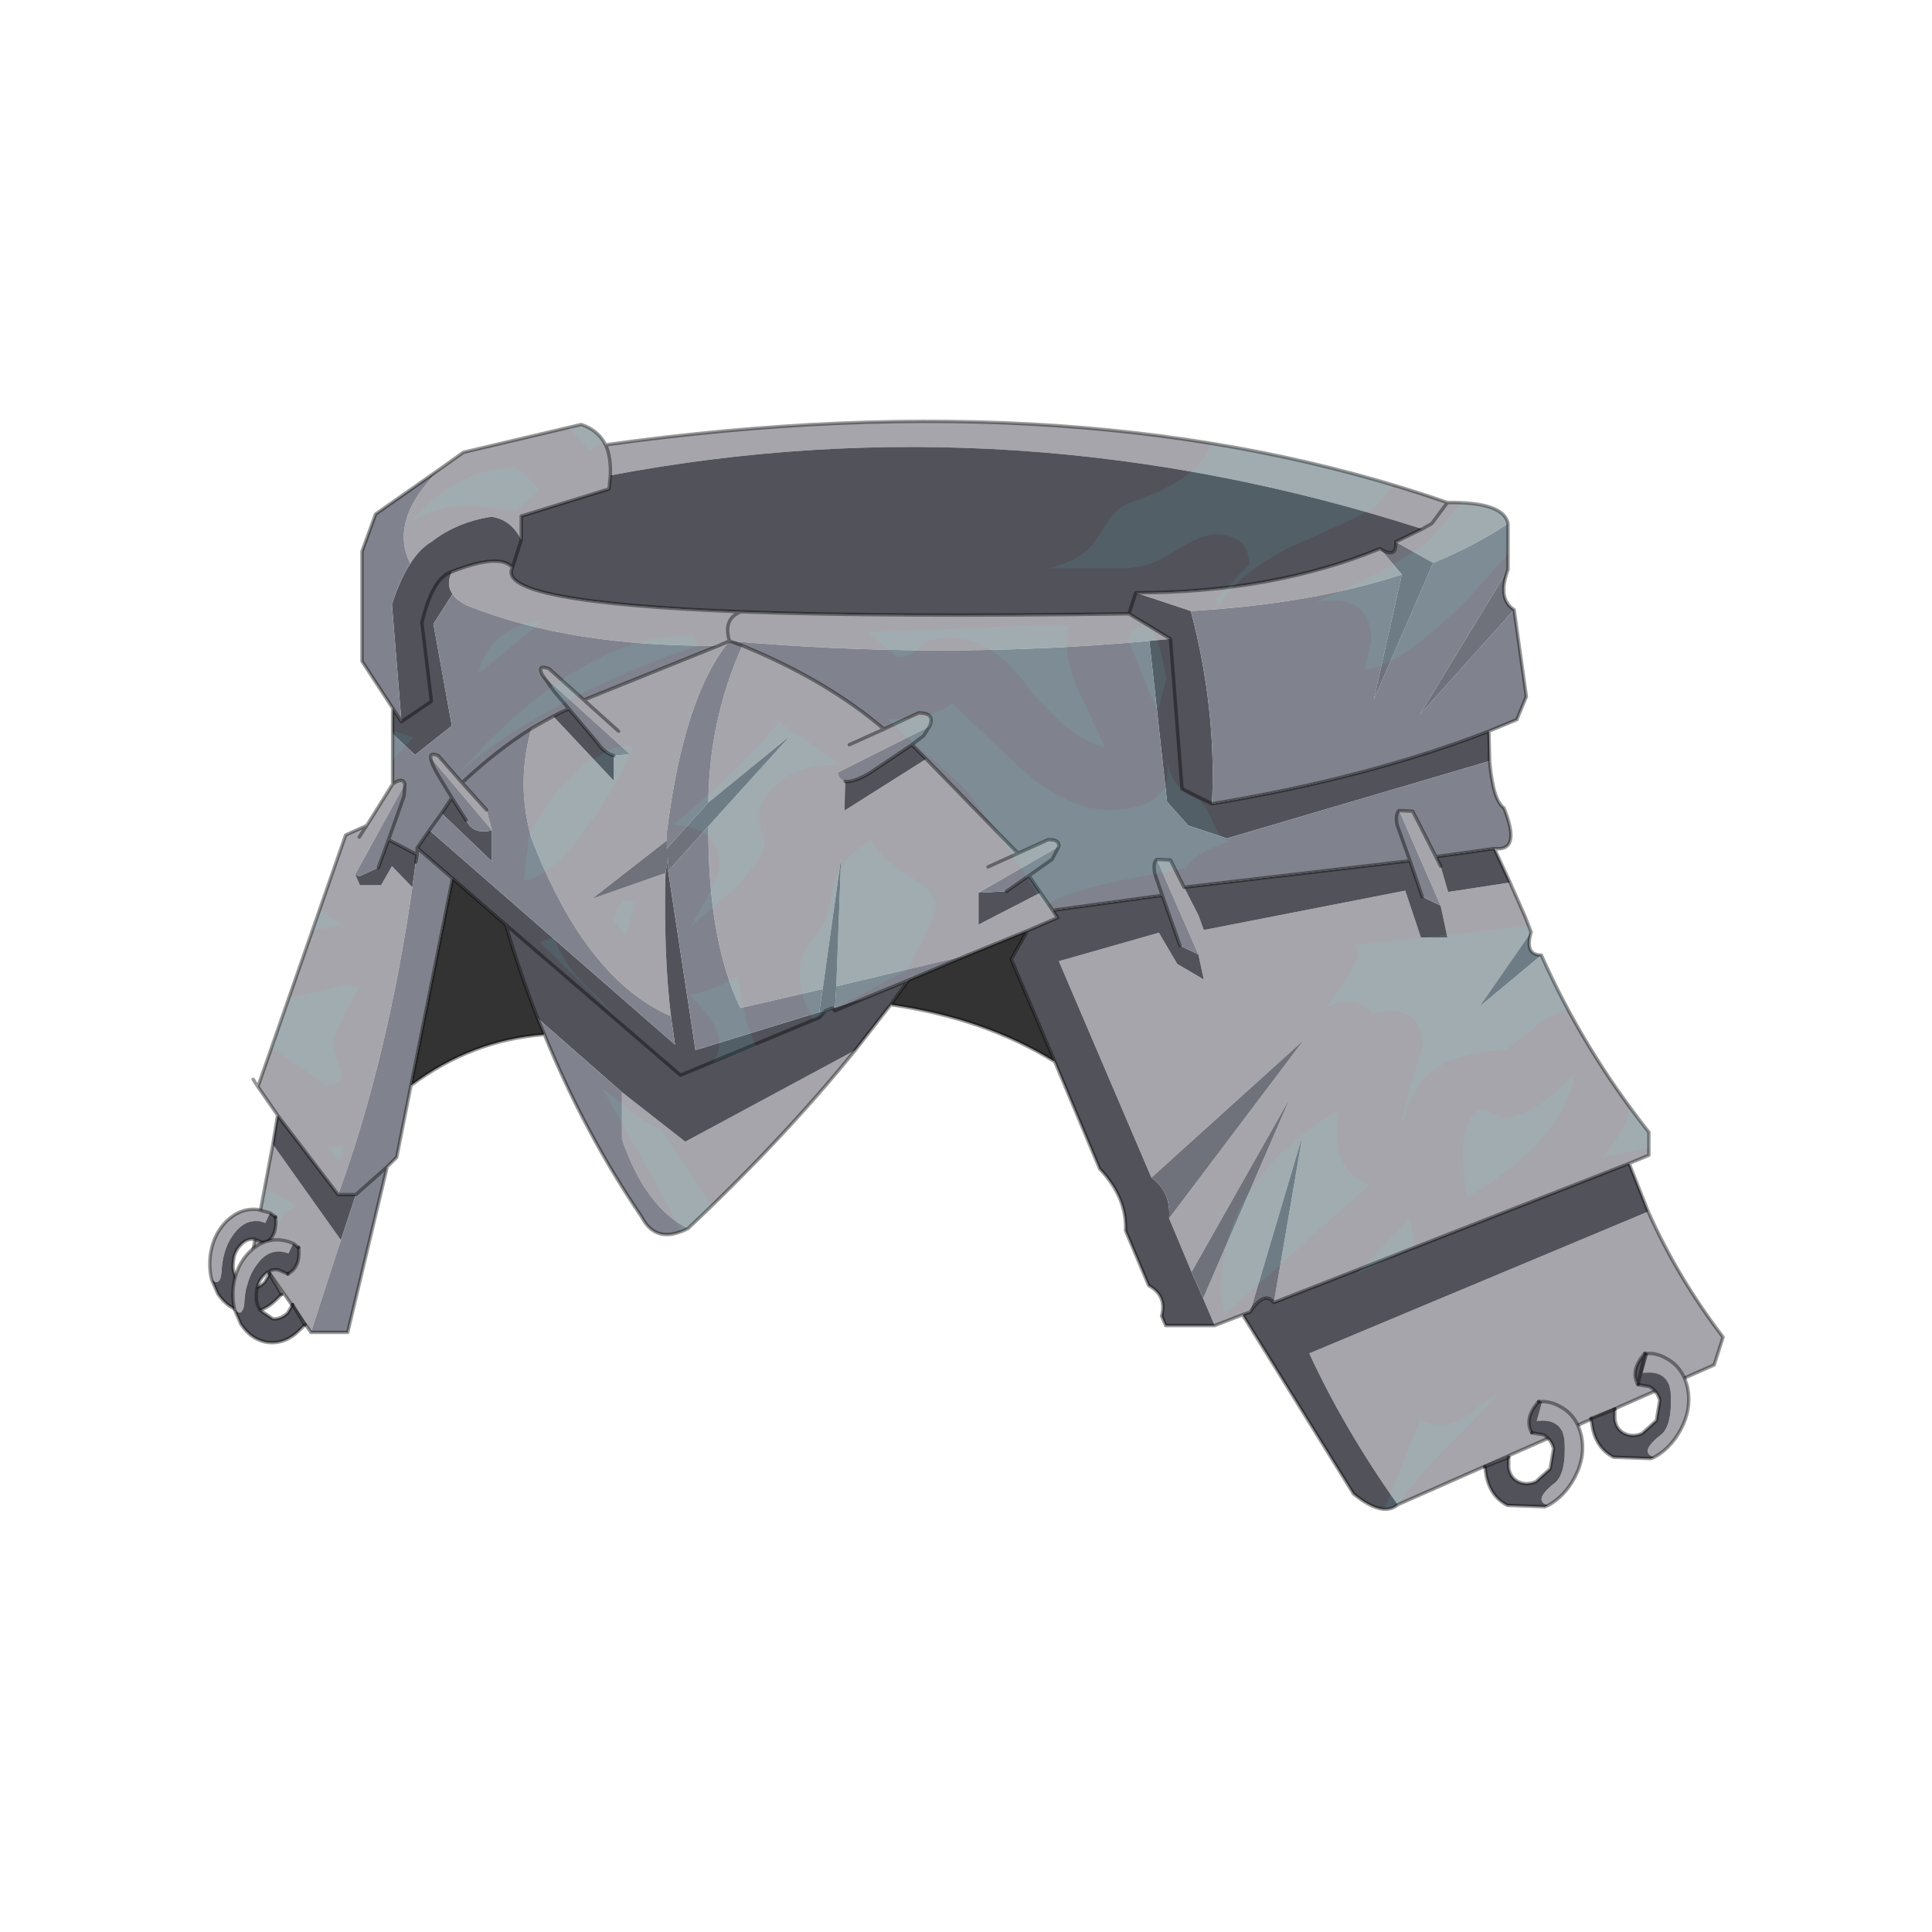 <?xml version="1.0" encoding="UTF-8" standalone="no"?>
<svg xmlns:xlink="http://www.w3.org/1999/xlink" height="440.0px" width="440.0px" xmlns="http://www.w3.org/2000/svg">
  <g transform="matrix(10.0, 0.0, 0.0, 10.0, 0.0, 0.0)">
    <use height="44.0" transform="matrix(0.909, 0.0, 0.0, 0.909, 2.0, 2.0)" width="44.0" xlink:href="#sprite0"/>
  </g>
  <defs>
    <g id="sprite0" transform="matrix(1.0, 0.0, 0.0, 1.0, 0.0, 0.0)">
      <use height="44.0" transform="matrix(1.0, 0.0, 0.0, 1.0, 0.0, 0.0)" width="44.0" xlink:href="#shape0"/>
      <use height="80.45" transform="matrix(0.341, 0.0, 0.0, 0.34, 3.016, 8.316)" width="111.4" xlink:href="#sprite1"/>
    </g>
    <g id="shape0" transform="matrix(1.0, 0.0, 0.0, 1.0, 0.0, 0.0)">
      <path d="M44.0 44.0 L0.0 44.0 0.0 0.0 44.0 0.0 44.0 44.0" fill="#43adca" fill-opacity="0.0" fill-rule="evenodd" stroke="none"/>
    </g>
    <g id="sprite1" transform="matrix(1.0, 0.0, 0.0, 1.0, 0.1, 0.1)">
      <use height="80.45" transform="matrix(1.0, 0.0, 0.0, 1.0, -0.1, -0.1)" width="111.4" xlink:href="#shape1"/>
    </g>
    <g id="shape1" transform="matrix(1.0, 0.0, 0.0, 1.0, 0.1, 0.1)">
      <path d="M89.1 7.95 L89.8 7.55 90.95 6.0 89.8 7.55 89.1 7.95 Q59.25 -1.65 29.45 4.0 29.5 2.65 29.1 1.75 29.5 2.65 29.45 4.0 L29.35 5.0 22.9 7.0 22.9 8.75 Q22.15 7.25 20.7 7.05 18.15 7.45 16.3 8.9 15.45 9.4 14.75 10.5 13.15 7.3 16.9 3.55 L18.65 2.3 27.3 0.25 Q28.55 0.65 29.1 1.75 64.5 -3.2 90.95 6.0 95.1 5.95 95.4 7.55 92.95 9.2 89.9 10.45 L87.15 8.9 89.1 7.95 M67.55 14.2 L70.6 16.05 69.05 16.2 Q53.85 17.6 38.2 16.2 37.7 14.55 39.05 14.05 37.7 14.55 38.2 16.2 L37.4 16.55 38.2 16.2 Q34.85 20.25 33.6 30.3 L33.6 31.5 33.6 30.9 28.1 35.2 33.5 33.3 Q33.35 39.3 33.9 43.85 27.65 41.15 23.65 30.75 22.5 26.7 23.65 22.65 L25.25 21.75 29.7 26.5 29.7 24.65 30.9 24.55 24.45 18.7 Q24.05 17.9 24.95 18.25 L27.5 20.55 37.4 16.55 Q26.55 16.65 18.95 13.6 18.15 13.2 17.85 12.75 17.35 12.05 17.8 11.1 21.35 9.7 22.25 10.8 20.9 13.35 39.05 14.05 49.85 14.45 67.55 14.2 M72.1 14.0 L68.05 12.65 Q78.1 12.65 86.0 9.4 L87.6 11.3 Q81.1 13.45 72.1 14.0 M69.6 32.3 L70.6 32.35 71.6 34.35 72.65 36.4 73.05 37.5 87.85 34.6 89.0 38.05 90.95 38.05 90.45 35.7 87.4 28.7 88.4 28.75 90.1 32.1 90.45 32.8 91.0 34.7 95.55 34.0 96.65 36.5 97.1 37.65 93.3 43.15 97.85 39.35 Q100.9 46.25 105.75 52.4 L105.75 54.1 104.3 54.7 78.2 64.95 80.3 52.65 76.45 65.65 75.9 65.85 73.85 66.65 73.0 64.65 79.4 49.85 72.15 62.7 70.5 58.75 80.4 45.6 69.2 55.75 62.4 39.8 69.75 37.7 71.1 40.0 73.05 41.15 72.65 39.3 69.6 32.3 M87.3 79.85 Q83.35 74.25 80.8 68.7 L105.7 58.25 Q107.85 63.1 111.2 67.5 L110.55 69.55 87.3 79.85 M39.15 16.55 Q45.35 19.1 49.55 22.7 L52.1 21.5 Q53.35 21.5 52.9 22.5 L46.15 25.9 Q46.25 26.45 46.7 26.55 L46.65 28.7 52.65 24.9 59.4 31.85 61.6 30.85 Q62.45 30.8 62.4 31.35 L56.5 34.75 56.5 37.1 61.05 34.75 61.95 36.05 62.3 36.6 60.1 37.55 55.7 39.35 46.05 41.65 46.4 32.2 45.05 41.85 39.0 43.25 Q36.6 38.25 36.65 29.85 L42.7 23.15 36.65 28.1 Q36.7 22.0 39.15 16.55 M13.45 26.75 Q14.2 26.2 14.35 26.75 L10.7 33.4 11.05 34.2 12.6 34.2 13.4 32.8 14.9 34.35 Q13.1 46.95 9.45 57.0 L5.0 51.15 3.55 49.05 10.0 30.5 11.55 29.8 13.45 26.75 M16.25 24.8 Q16.2 24.4 16.8 24.65 L18.55 26.65 20.35 28.65 20.75 30.15 16.25 24.8 M47.0 23.85 L49.55 22.7 47.0 23.85 M27.5 20.55 L30.05 22.85 27.5 20.55 M57.2 32.85 L59.4 31.85 57.2 32.85 M11.55 29.8 L11.0 30.65 11.55 29.8 M30.3 49.45 L34.95 53.1 47.45 46.35 Q42.15 52.9 35.15 59.5 32.0 57.9 30.3 52.9 L30.3 49.45 M7.45 67.15 L3.2 61.05 4.65 53.3 9.65 60.35 7.45 67.15" fill="#a6a5ab" fill-rule="evenodd" stroke="none"/>
      <path d="M89.1 7.95 L87.15 8.9 Q87.25 10.2 86.0 9.4 78.1 12.65 68.05 12.65 L72.1 14.0 Q74.0 21.25 73.65 28.2 L71.45 27.1 70.6 16.05 71.45 27.1 73.65 28.2 Q85.1 26.3 94.0 22.85 L94.05 25.05 74.75 30.75 71.9 29.8 70.35 28.05 69.05 16.2 70.6 16.05 67.55 14.2 68.05 12.65 67.55 14.2 Q49.85 14.45 39.05 14.05 20.9 13.35 22.25 10.8 L22.9 8.75 22.25 10.8 Q21.35 9.7 17.8 11.1 16.4 11.5 15.6 14.85 L16.3 20.65 14.1 22.15 16.3 20.65 15.6 14.85 Q16.4 11.5 17.8 11.1 17.35 12.05 17.85 12.75 L16.45 14.95 17.8 22.45 15.1 24.6 13.45 23.05 13.45 21.15 14.1 22.15 13.4 13.5 Q14.0 11.65 14.75 10.5 15.45 9.4 16.3 8.9 18.15 7.45 20.7 7.05 22.15 7.25 22.9 8.75 L22.9 7.0 29.35 5.0 29.45 4.0 Q59.25 -1.65 89.1 7.95 M72.65 39.3 L73.05 41.15 71.1 40.0 69.75 37.7 62.4 39.8 69.2 55.75 Q70.65 56.8 70.5 58.75 L72.15 62.7 73.0 64.65 73.85 66.65 70.25 66.65 69.95 65.95 Q70.35 64.45 69.0 63.7 L67.3 59.65 Q67.4 57.2 65.4 55.1 L62.1 47.2 58.9 39.65 60.1 37.55 62.3 36.6 61.95 36.05 70.0 34.95 71.3 38.65 72.65 39.3 M75.9 65.85 L76.45 65.65 Q77.5 64.05 78.2 64.95 L104.3 54.7 105.7 58.25 80.8 68.7 Q83.35 74.25 87.3 79.85 86.2 80.8 84.05 79.05 L75.9 65.85 M95.55 34.0 L91.0 34.7 90.45 32.8 90.1 32.1 94.4 31.5 95.55 34.0 M90.45 35.7 L90.95 38.05 89.0 38.05 87.85 34.6 73.05 37.5 72.65 36.4 71.6 34.35 88.2 32.4 89.1 35.05 90.45 35.7 M51.6 23.85 L52.65 24.9 46.65 28.7 46.7 26.55 Q47.3 26.65 48.55 25.9 L51.6 23.85 M60.2 33.5 L61.05 34.75 56.5 37.1 56.5 34.75 58.55 34.65 60.2 33.5 M26.4 21.2 L28.5 23.7 Q29.0 24.45 29.7 24.65 L29.7 26.5 25.25 21.75 Q25.8 21.45 26.4 21.2 M13.15 30.85 L15.25 31.95 15.15 32.5 14.9 34.35 13.4 32.8 12.6 34.2 11.05 34.2 10.7 33.4 11.0 33.55 12.4 32.9 13.15 30.85 M15.25 31.45 L16.15 30.15 34.2 45.95 33.9 43.85 Q33.35 39.3 33.5 33.3 L33.7 32.15 33.7 33.15 33.7 33.2 35.7 46.35 44.8 43.55 45.25 43.45 45.75 43.25 45.95 43.45 48.2 42.5 45.95 43.45 45.75 43.25 45.95 43.2 48.2 42.5 51.35 41.2 50.05 43.0 47.45 46.35 34.95 53.1 30.3 49.45 24.1 44.0 Q22.8 40.65 21.75 37.1 L17.85 33.7 15.25 31.45 M17.05 28.9 L17.8 27.75 18.85 29.4 Q19.35 30.5 20.75 30.15 L20.75 32.45 17.05 28.9 M5.0 51.15 L9.45 57.0 10.75 57.0 9.65 60.35 4.65 53.3 5.0 51.15 M21.75 37.1 L34.6 48.2 44.8 43.95 45.25 43.45 44.8 43.95 34.6 48.2 21.75 37.1" fill="#52525b" fill-rule="evenodd" stroke="none"/>
      <path d="M89.9 10.45 Q92.95 9.2 95.4 7.55 L95.4 10.95 88.9 21.65 95.85 13.9 96.75 20.3 96.05 22.0 94.0 22.85 Q85.1 26.3 73.65 28.2 74.0 21.25 72.1 14.0 81.1 13.45 87.6 11.3 L85.55 20.5 89.9 10.45 M38.2 16.2 Q53.85 17.6 69.05 16.2 L70.35 28.05 71.9 29.8 74.75 30.75 94.05 25.05 Q94.3 27.95 95.1 28.5 96.4 31.75 94.4 31.5 L90.1 32.1 88.4 28.75 87.4 28.7 90.45 35.7 89.1 35.05 88.2 32.4 71.6 34.35 70.6 32.35 69.6 32.3 72.65 39.3 71.3 38.65 70.0 34.95 69.45 33.35 Q69.3 32.5 69.6 32.3 69.3 32.5 69.45 33.35 L70.0 34.95 61.95 36.05 61.05 34.75 60.2 33.5 61.9 32.3 62.4 31.35 61.9 32.3 60.2 33.5 58.55 34.65 56.5 34.75 62.4 31.35 Q62.45 30.8 61.6 30.85 L59.4 31.85 52.65 24.9 51.6 23.85 52.45 23.2 52.9 22.5 52.45 23.2 51.6 23.85 48.55 25.9 Q47.3 26.65 46.7 26.55 46.25 26.45 46.15 25.9 L52.9 22.5 Q53.35 21.5 52.1 21.5 L49.55 22.7 Q45.35 19.1 39.15 16.55 L38.2 16.2 39.15 16.55 Q36.7 22.0 36.65 28.1 L33.6 31.5 33.6 30.3 Q34.85 20.25 38.2 16.2 M87.4 28.7 Q87.1 28.95 87.25 29.75 L88.2 32.4 87.25 29.75 Q87.1 28.95 87.4 28.7 M29.7 24.65 Q29.0 24.45 28.5 23.7 L26.4 21.2 25.3 19.9 24.45 18.7 25.3 19.9 26.4 21.2 Q25.8 21.45 25.25 21.75 L23.65 22.65 Q21.1 24.25 18.55 26.65 21.1 24.25 23.65 22.65 22.5 26.7 23.65 30.75 27.65 41.15 33.9 43.85 L34.2 45.95 16.15 30.15 15.25 31.45 15.25 31.95 15.25 31.45 17.85 33.7 14.8 48.95 13.75 54.25 13.05 54.95 10.15 67.15 7.45 67.15 9.65 60.35 10.75 57.0 9.45 57.0 Q13.1 46.95 14.9 34.35 L15.15 32.5 15.25 31.95 13.15 30.85 14.3 27.6 14.35 26.75 14.3 27.6 13.15 30.85 12.4 32.9 11.0 33.55 10.7 33.4 14.35 26.75 Q14.2 26.2 13.45 26.75 L13.45 23.05 15.1 24.6 17.8 22.45 16.45 14.95 17.85 12.75 Q18.15 13.2 18.95 13.6 26.55 16.65 37.4 16.55 L27.5 20.55 24.95 18.25 Q24.05 17.9 24.45 18.7 L30.9 24.55 29.7 24.65 M36.65 29.85 Q36.6 38.25 39.0 43.25 L45.05 41.85 44.8 43.55 35.7 46.35 33.7 33.2 33.7 33.15 36.65 29.85 M46.05 41.65 L55.7 39.35 51.35 41.2 48.2 42.5 45.95 43.2 46.05 41.65 M17.05 28.9 L16.15 30.15 17.05 28.9 20.75 32.45 20.75 30.15 Q19.35 30.5 18.85 29.4 L17.8 27.75 17.05 28.9 M16.25 24.8 Q16.25 25.15 16.8 26.1 L17.8 27.75 16.8 26.1 Q16.25 25.15 16.25 24.8 L20.75 30.15 20.35 28.65 18.55 26.65 16.8 24.65 Q16.2 24.4 16.25 24.8 M13.45 21.15 L11.2 17.7 11.2 9.6 12.2 6.85 16.9 3.55 Q13.15 7.3 14.75 10.5 14.0 11.65 13.4 13.5 L14.1 22.15 13.45 21.15 M24.6 45.2 L24.1 44.0 30.3 49.45 30.3 52.9 Q32.0 57.9 35.15 59.5 32.8 60.7 31.75 58.65 27.55 52.45 24.6 45.2 M10.75 57.0 L13.05 54.95 10.75 57.0" fill="#80838d" fill-rule="evenodd" stroke="none"/>
      <path d="M87.15 8.9 L89.9 10.45 85.55 20.5 87.6 11.3 86.0 9.4 Q87.25 10.2 87.15 8.9 M69.2 55.75 L80.4 45.6 70.5 58.75 Q70.65 56.8 69.2 55.75 M72.15 62.7 L79.4 49.85 73.0 64.65 72.15 62.7 M76.45 65.65 L80.3 52.65 78.2 64.95 Q77.5 64.05 76.45 65.65 M97.85 39.35 L93.3 43.15 97.1 37.65 Q96.6 39.35 97.85 39.35 M95.4 10.95 Q94.6 13.1 95.85 13.9 L88.9 21.65 95.4 10.95 M33.6 31.5 L36.65 28.1 42.7 23.15 36.65 29.85 33.7 33.15 33.7 32.15 33.5 33.3 28.1 35.2 33.6 30.9 33.6 31.5 M45.05 41.85 L46.4 32.2 46.05 41.65 45.95 43.2 45.75 43.25 45.25 43.45 44.8 43.55 45.05 41.85" fill="#6f727b" fill-rule="evenodd" stroke="none"/>
      <path d="M55.7 39.35 L60.1 37.55 58.9 39.65 62.1 47.2 Q56.95 44.0 50.05 43.0 L51.35 41.2 55.7 39.35 M17.85 33.7 L21.75 37.1 Q22.8 40.65 24.1 44.0 L24.6 45.2 Q19.25 45.6 14.8 48.95 L17.85 33.7" fill="#333333" fill-rule="evenodd" stroke="none"/>
      <path d="M90.95 6.0 L89.8 7.55 89.1 7.95 87.15 8.9 Q87.25 10.2 86.0 9.4 78.1 12.65 68.05 12.65 L67.55 14.2 Q49.85 14.45 39.05 14.05 37.7 14.55 38.2 16.2 L39.15 16.55 Q45.35 19.1 49.55 22.7 L52.1 21.5 Q53.35 21.5 52.9 22.5 L52.45 23.2 51.6 23.85 52.65 24.9 59.4 31.85 61.6 30.85 Q62.45 30.8 62.4 31.35 L61.9 32.3 60.2 33.5 61.05 34.75 61.95 36.05 70.0 34.95 71.3 38.65 M95.4 7.55 Q95.1 5.95 90.95 6.0 64.5 -3.2 29.1 1.75 29.5 2.65 29.45 4.0 L29.35 5.0 22.9 7.0 22.9 8.75 22.25 10.8 Q20.9 13.35 39.05 14.05 M67.55 14.2 L70.6 16.05 71.45 27.1 73.65 28.2 M94.05 25.05 L94.0 22.85 Q85.1 26.3 73.65 28.2 M71.6 34.35 L70.6 32.35 69.6 32.3 Q69.3 32.5 69.45 33.35 L70.0 34.95 M73.85 66.65 L75.9 65.85 76.45 65.65 Q77.5 64.05 78.2 64.95 L104.3 54.7 105.75 54.1 105.75 52.4 Q100.9 46.25 97.85 39.35 96.6 39.35 97.1 37.65 L96.65 36.5 95.55 34.0 M90.45 32.8 L90.1 32.1 88.4 28.75 87.4 28.7 M71.6 34.35 L88.2 32.4 87.25 29.75 Q87.1 28.95 87.4 28.7 M95.85 13.9 Q94.6 13.1 95.4 10.95 L95.4 7.55 M95.85 13.9 L96.75 20.3 96.05 22.0 94.0 22.85 M94.4 31.5 Q96.4 31.75 95.1 28.5 94.3 27.95 94.05 25.05 M90.1 32.1 L94.4 31.5 95.55 34.0 M62.1 47.2 L65.4 55.1 Q67.4 57.2 67.3 59.65 L69.0 63.7 Q70.35 64.45 69.95 65.95 L70.25 66.65 73.85 66.65 M75.9 65.85 L84.05 79.05 Q86.2 80.8 87.3 79.85 L110.55 69.55 111.2 67.5 Q107.85 63.1 105.7 58.25 L104.3 54.7 M88.2 32.4 L89.1 35.05 M16.9 3.55 L18.65 2.3 27.3 0.25 Q28.55 0.65 29.1 1.75 M37.4 16.55 L38.2 16.2 M26.4 21.2 L28.5 23.7 Q29.0 24.45 29.7 24.65 M24.45 18.7 L25.3 19.9 26.4 21.2 Q25.8 21.45 25.25 21.75 M55.7 39.35 L60.1 37.55 62.3 36.6 61.95 36.05 M24.45 18.7 Q24.05 17.9 24.95 18.25 L27.5 20.55 37.4 16.55 M13.45 23.05 L13.45 26.75 Q14.2 26.2 14.35 26.75 L14.3 27.6 13.15 30.85 15.25 31.95 15.25 31.45 16.15 30.15 17.05 28.9 17.8 27.75 16.8 26.1 Q16.25 25.15 16.25 24.8 16.2 24.4 16.8 24.65 L18.55 26.65 Q21.1 24.25 23.65 22.65 L25.25 21.75 M30.05 22.85 L27.5 20.55 M49.55 22.7 L47.0 23.85 M46.7 26.55 Q47.3 26.65 48.55 25.9 L51.6 23.85 M59.4 31.85 L57.2 32.85 M13.45 21.15 L11.2 17.7 11.2 9.6 12.2 6.85 16.9 3.55 M17.8 11.1 Q16.4 11.5 15.6 14.85 L16.3 20.65 14.1 22.15 13.45 21.15 13.45 23.05 M22.25 10.8 Q21.35 9.7 17.8 11.1 M13.15 30.85 L12.4 32.9 M15.15 32.5 L15.25 31.95 M11.0 30.65 L11.55 29.8 10.0 30.5 3.55 49.05 5.0 51.15 9.45 57.0 M11.55 29.8 L13.45 26.75 M17.8 27.75 L18.85 29.4 M20.35 28.65 L18.55 26.65 M24.1 44.0 Q22.8 40.65 21.75 37.1 L17.85 33.7 14.8 48.95 Q19.25 45.6 24.6 45.2 L24.1 44.0 M47.45 46.35 L50.05 43.0 51.35 41.2 48.2 42.5 45.95 43.45 45.75 43.25 45.25 43.45 44.8 43.95 34.6 48.2 21.75 37.1 M14.8 48.95 L13.75 54.25 13.05 54.95 10.15 67.15 7.45 67.15 3.2 61.05 4.65 53.3 5.0 51.15 M13.05 54.95 L10.75 57.0 9.45 57.0 M3.55 49.05 L3.2 48.5 M58.55 34.65 L60.2 33.5 M60.1 37.55 L58.9 39.65 62.1 47.2 Q56.95 44.0 50.05 43.0 M51.35 41.2 L55.7 39.35 M24.6 45.2 Q27.55 52.45 31.75 58.65 32.8 60.7 35.15 59.5 42.15 52.9 47.45 46.35 M17.85 33.7 L15.25 31.45" fill="none" stroke="#000000" stroke-linecap="round" stroke-linejoin="round" stroke-opacity="0.4" stroke-width="0.25"/>
      <path d="M94.5 71.75 L94.5 71.95 90.2 76.35 Q88.25 78.4 87.4 79.8 L87.3 79.85 Q86.9 80.2 86.3 80.2 L86.65 79.4 88.95 73.55 Q90.55 74.5 92.35 73.3 L94.6 71.6 94.5 71.75 M88.2 58.7 L88.55 60.75 84.3 62.85 88.2 58.7 M82.95 50.8 L82.85 52.65 Q82.85 55.35 85.25 56.25 L74.5 65.9 74.3 64.15 Q74.3 55.9 82.95 50.8 M105.75 52.4 L105.75 53.55 102.35 54.25 Q103.8 52.65 104.4 50.65 L105.75 52.4 M93.45 50.75 Q93.9 50.75 95.0 51.3 97.35 51.3 100.15 48.15 L100.3 48.15 100.3 48.2 Q99.4 53.05 92.4 57.2 92.05 55.2 92.05 53.7 92.1 52.9 92.3 52.2 92.7 50.75 93.45 50.75 M99.8 43.4 Q98.45 43.7 97.15 44.85 L95.2 46.4 Q88.9 46.4 87.8 51.4 L87.55 51.5 89.1 46.05 Q89.1 43.45 86.65 43.45 L85.45 43.7 Q84.9 42.8 83.55 42.8 82.9 42.8 82.1 43.15 84.4 39.9 84.4 39.2 L84.15 38.6 96.8 37.2 96.95 37.2 97.1 37.65 Q96.6 39.35 97.85 39.35 L99.8 43.4 M80.95 21.5 L80.85 21.5 80.85 21.35 80.95 21.5 M70.35 26.55 L70.4 25.05 Q70.6 27.0 72.6 27.9 73.1 28.1 73.9 29.95 74.2 30.65 74.95 31.0 72.35 31.8 71.7 32.95 64.85 34.15 62.75 35.0 62.0 35.3 61.4 35.75 L59.45 32.7 Q56.15 27.75 55.25 26.85 L50.1 22.25 49.8 21.9 50.55 21.95 Q53.05 21.95 54.55 20.8 L58.7 24.75 Q62.65 28.65 66.1 28.65 69.65 28.65 70.35 26.55 M75.05 18.1 L75.1 18.15 75.05 18.2 75.05 18.1 M68.75 15.15 Q69.35 15.15 69.85 16.85 L70.3 18.95 69.65 21.45 67.5 16.1 Q67.5 15.15 68.75 15.15 M67.7 6.0 Q72.8 4.25 73.6 1.65 80.55 2.75 87.0 4.7 L85.75 6.25 Q85.1 6.8 79.35 9.3 75.1 11.55 74.2 13.7 L73.95 13.15 76.4 10.55 Q76.3 8.35 73.9 8.35 72.8 8.35 70.9 9.6 69.0 10.85 67.1 10.85 L61.55 10.85 Q63.9 10.35 64.95 9.0 L66.1 7.25 Q66.75 6.3 67.7 6.0 M92.0 6.0 Q95.15 6.15 95.4 7.55 L95.4 9.8 92.3 13.25 Q87.6 17.95 84.9 18.35 L84.9 18.2 85.35 16.15 Q85.35 12.7 81.4 13.3 L81.55 13.2 Q87.15 10.85 89.7 8.7 L92.0 6.0 M27.3 0.25 Q28.45 0.6 29.0 1.5 28.45 1.8 27.95 2.2 L26.35 0.5 27.3 0.25 M31.2 51.05 Q32.2 51.8 33.2 52.2 L36.9 57.85 35.15 59.5 34.65 59.75 33.05 56.65 28.85 49.15 31.2 51.05 M31.3 35.4 L30.6 37.95 Q29.7 37.0 29.7 36.75 29.7 36.4 30.35 35.3 L31.3 35.4 M38.8 40.85 L39.45 44.3 40.15 46.05 36.9 47.3 Q37.45 46.75 37.45 45.7 37.45 44.45 35.25 42.25 37.1 42.0 38.8 40.85 M4.05 56.55 L4.15 56.6 Q5.5 57.15 6.4 57.9 5.2 58.2 5.05 59.6 L4.1 58.45 3.75 58.05 4.05 56.55 M9.65 54.6 L8.6 53.5 9.85 53.4 9.65 54.6 M5.85 42.5 L10.15 41.5 11.0 41.75 Q9.05 45.2 9.05 45.95 L9.7 48.15 Q9.8 48.9 8.55 48.9 L5.85 47.05 4.55 46.2 5.85 42.5 M9.85 37.1 L7.55 37.55 8.1 36.05 9.85 37.1 M24.25 38.4 L25.35 38.05 Q25.9 40.1 28.55 42.45 L30.3 44.45 28.25 42.3 24.25 38.4 M13.45 22.95 L13.6 22.85 14.95 23.3 13.45 25.0 13.45 22.95 M24.65 14.6 L19.75 18.6 Q20.55 15.2 24.65 14.6 M22.35 3.45 Q22.85 3.45 24.25 5.1 L22.5 6.6 19.0 6.25 Q16.65 6.25 14.75 7.45 18.2 3.45 22.35 3.45 M48.6 30.85 L49.05 31.6 Q50.15 32.8 52.15 34.0 53.35 34.75 53.35 35.75 53.35 36.7 51.7 39.6 L51.2 40.5 44.35 44.1 44.1 43.6 Q43.35 42.15 43.35 40.8 43.35 39.3 44.25 38.3 45.35 37.2 45.75 34.6 46.05 32.45 48.45 30.95 L48.6 30.85 M61.0 15.05 L63.1 15.05 Q62.65 16.85 63.7 19.55 L65.8 24.05 Q64.0 23.55 62.45 22.1 L60.4 20.0 Q57.75 15.95 54.2 15.95 52.9 15.95 52.15 16.7 51.45 17.4 50.55 17.4 L48.35 15.55 61.0 15.05 M34.1 29.75 L34.15 29.7 Q40.0 24.7 41.8 22.15 L45.25 24.5 46.45 25.4 45.6 25.35 Q43.3 25.35 41.75 26.7 40.35 27.9 40.35 29.2 L40.8 31.15 Q40.8 32.05 38.8 34.25 L35.45 37.15 35.45 37.05 Q37.45 33.7 37.45 32.7 37.45 29.9 34.1 29.75 M35.2 21.7 L35.1 21.5 35.55 21.35 35.2 21.7 M30.65 23.95 L31.15 23.95 Q29.9 26.95 27.7 30.0 25.0 33.7 23.1 33.85 L23.35 31.6 23.4 30.7 Q24.25 28.85 25.65 27.15 L27.5 25.25 29.75 24.05 30.65 23.95 M43.65 17.6 L43.7 17.55 43.75 17.65 43.65 17.6 M35.6 15.8 L35.85 16.55 35.85 16.6 33.6 17.35 Q29.5 18.9 25.85 20.85 20.5 23.7 17.75 26.5 L20.5 23.6 Q28.3 15.8 35.15 15.8 L35.6 15.8" fill="#66ffff" fill-opacity="0.078" fill-rule="evenodd" stroke="none"/>
      <path d="M0.15 63.25 Q-0.05 62.45 0.05 61.5 0.25 59.95 1.25 58.95 2.3 57.95 3.55 58.1 L4.45 58.35 4.1 59.1 Q2.85 58.6 1.9 59.75 1.05 60.75 0.9 62.4 0.85 63.9 0.15 63.25" fill="#a6a5ab" fill-rule="evenodd" stroke="none"/>
      <path d="M0.15 63.25 Q0.85 63.9 0.9 62.4 1.05 60.75 1.9 59.75 2.85 58.6 4.1 59.1 L4.45 58.35 4.85 58.65 Q5.0 60.1 4.05 60.6 L3.35 60.3 Q2.75 60.2 2.3 60.7 1.8 61.2 1.75 61.95 1.65 62.65 2.0 63.25 2.35 63.8 2.95 63.9 3.55 63.95 4.05 63.45 L4.4 62.85 5.3 64.35 4.9 64.75 Q3.9 65.75 2.65 65.65 1.4 65.5 0.6 64.3 L0.15 63.25" fill="#52525b" fill-rule="evenodd" stroke="none"/>
      <path d="M4.45 58.35 L3.55 58.1 Q2.3 57.95 1.25 58.95 0.25 59.95 0.05 61.5 -0.05 62.45 0.15 63.25 M4.45 58.35 L4.85 58.65 M4.05 60.6 L3.35 60.3 Q2.75 60.2 2.3 60.7 1.8 61.2 1.75 61.95 1.65 62.65 2.0 63.25 2.35 63.8 2.95 63.9 3.55 63.95 4.05 63.45 L4.4 62.85 M5.3 64.35 L4.9 64.75 Q3.9 65.75 2.65 65.65 1.4 65.5 0.6 64.3 L0.15 63.25" fill="none" stroke="#000000" stroke-linecap="round" stroke-linejoin="round" stroke-opacity="0.4" stroke-width="0.25"/>
      <path d="M4.85 58.65 Q5.0 60.1 4.05 60.6 M4.4 62.85 L5.3 64.35" fill="none" stroke="#000000" stroke-linecap="round" stroke-linejoin="round" stroke-opacity="0.4" stroke-width="0.25"/>
      <path d="M98.35 79.9 Q97.15 79.55 98.9 78.2 99.7 77.45 99.55 75.05 99.3 73.45 97.5 73.7 L97.9 72.25 Q98.6 72.25 99.2 72.6 100.45 73.25 100.8 74.8 101.1 76.35 100.3 77.85 99.55 79.25 98.35 79.9" fill="#a6a5ab" fill-rule="evenodd" stroke="none"/>
      <path d="M93.7 77.05 L95.45 76.35 95.45 77.1 Q95.55 77.85 96.15 78.15 96.75 78.45 97.45 78.15 L98.5 77.2 98.75 75.7 Q98.55 75.0 98.0 74.7 L97.15 74.55 Q96.55 73.5 97.65 72.25 L97.9 72.25 97.5 73.7 Q99.3 73.45 99.55 75.05 99.7 77.45 98.9 78.2 97.15 79.55 98.35 79.9 L98.1 80.0 95.35 79.9 Q94.1 79.25 93.8 77.7 L93.7 77.05" fill="#52525b" fill-rule="evenodd" stroke="none"/>
      <path d="M93.7 77.05 L93.8 77.7 Q94.1 79.25 95.35 79.9 L98.1 80.0 98.35 79.9 Q99.55 79.25 100.3 77.85 101.1 76.35 100.8 74.8 100.45 73.25 99.2 72.6 98.6 72.25 97.9 72.25 L97.65 72.25 M97.15 74.55 L98.0 74.7 Q98.55 75.0 98.75 75.7 L98.5 77.2 97.45 78.15 Q96.75 78.45 96.15 78.15 95.55 77.85 95.45 77.1 L95.45 76.35" fill="none" stroke="#000000" stroke-linecap="round" stroke-linejoin="round" stroke-opacity="0.4" stroke-width="0.25"/>
      <path d="M95.45 76.35 L93.7 77.05 M97.65 72.25 Q96.55 73.5 97.15 74.55" fill="none" stroke="#000000" stroke-linecap="round" stroke-linejoin="round" stroke-opacity="0.4" stroke-width="0.25"/>
      <path d="M106.15 76.35 Q104.95 76.0 106.7 74.65 107.5 73.9 107.35 71.5 107.1 69.9 105.3 70.15 L105.7 68.7 Q106.4 68.7 107.0 69.05 108.25 69.7 108.6 71.25 108.9 72.8 108.1 74.3 107.35 75.7 106.15 76.35" fill="#a6a5ab" fill-rule="evenodd" stroke="none"/>
      <path d="M103.25 72.8 L103.25 73.55 Q103.35 74.3 103.95 74.6 104.55 74.9 105.25 74.6 L106.3 73.65 106.55 72.15 Q106.35 71.45 105.8 71.15 L104.95 71.0 Q104.35 69.95 105.45 68.7 L105.7 68.7 105.3 70.15 Q107.1 69.9 107.35 71.5 107.5 73.9 106.7 74.65 104.95 76.0 106.15 76.35 L105.9 76.45 103.15 76.35 Q101.9 75.7 101.6 74.15 L101.5 73.5 103.25 72.8" fill="#52525b" fill-rule="evenodd" stroke="none"/>
      <path d="M104.95 71.0 L105.8 71.15 Q106.35 71.45 106.55 72.15 L106.3 73.65 105.25 74.6 Q104.55 74.9 103.95 74.6 103.35 74.3 103.25 73.55 L103.25 72.8 M101.5 73.5 L101.6 74.15 Q101.9 75.7 103.15 76.35 L105.9 76.45 106.15 76.35 Q107.35 75.7 108.1 74.3 108.9 72.8 108.6 71.25 108.25 69.7 107.0 69.05 106.4 68.7 105.7 68.7 L105.45 68.7" fill="none" stroke="#000000" stroke-linecap="round" stroke-linejoin="round" stroke-opacity="0.4" stroke-width="0.25"/>
      <path d="M103.25 72.8 L101.5 73.5 M105.45 68.7 Q104.35 69.95 104.95 71.0 Z" fill="none" stroke="#000000" stroke-linecap="round" stroke-linejoin="round" stroke-opacity="0.4" stroke-width="0.25"/>
      <path d="M6.15 60.6 L5.8 61.35 Q4.55 60.85 3.6 62.0 2.75 63.0 2.6 64.65 2.55 66.15 1.85 65.5 1.65 64.7 1.75 63.75 1.95 62.2 2.95 61.2 4.0 60.2 5.25 60.35 5.7 60.4 6.15 60.6" fill="#a6a5ab" fill-rule="evenodd" stroke="none"/>
      <path d="M1.85 65.5 Q2.55 66.15 2.6 64.65 2.75 63.0 3.6 62.0 4.55 60.85 5.8 61.35 L6.15 60.6 6.55 60.9 Q6.7 62.35 5.75 62.85 L5.05 62.55 Q4.45 62.45 4.0 62.95 3.5 63.45 3.45 64.2 3.35 64.9 3.7 65.5 L4.65 66.15 Q5.25 66.2 5.75 65.7 L6.1 65.1 7.0 66.6 6.6 67.0 Q5.6 68.0 4.35 67.9 3.1 67.75 2.3 66.55 L1.85 65.5" fill="#52525b" fill-rule="evenodd" stroke="none"/>
      <path d="M6.15 60.6 Q5.7 60.4 5.25 60.35 4.0 60.2 2.95 61.2 1.95 62.2 1.75 63.75 1.65 64.7 1.85 65.5 L2.3 66.55 Q3.1 67.75 4.35 67.9 5.6 68.0 6.6 67.0 L7.0 66.6 M6.1 65.1 L5.75 65.7 Q5.25 66.2 4.65 66.15 L3.7 65.5 Q3.35 64.9 3.45 64.2 3.5 63.45 4.0 62.95 4.45 62.45 5.05 62.55 L5.75 62.85 M6.55 60.9 L6.15 60.6" fill="none" stroke="#000000" stroke-linecap="round" stroke-linejoin="round" stroke-opacity="0.4" stroke-width="0.25"/>
      <path d="M7.0 66.6 L6.1 65.1 M5.75 62.85 Q6.7 62.35 6.55 60.9" fill="none" stroke="#000000" stroke-linecap="round" stroke-linejoin="round" stroke-opacity="0.4" stroke-width="0.25"/>
    </g>
  </defs>
</svg>
